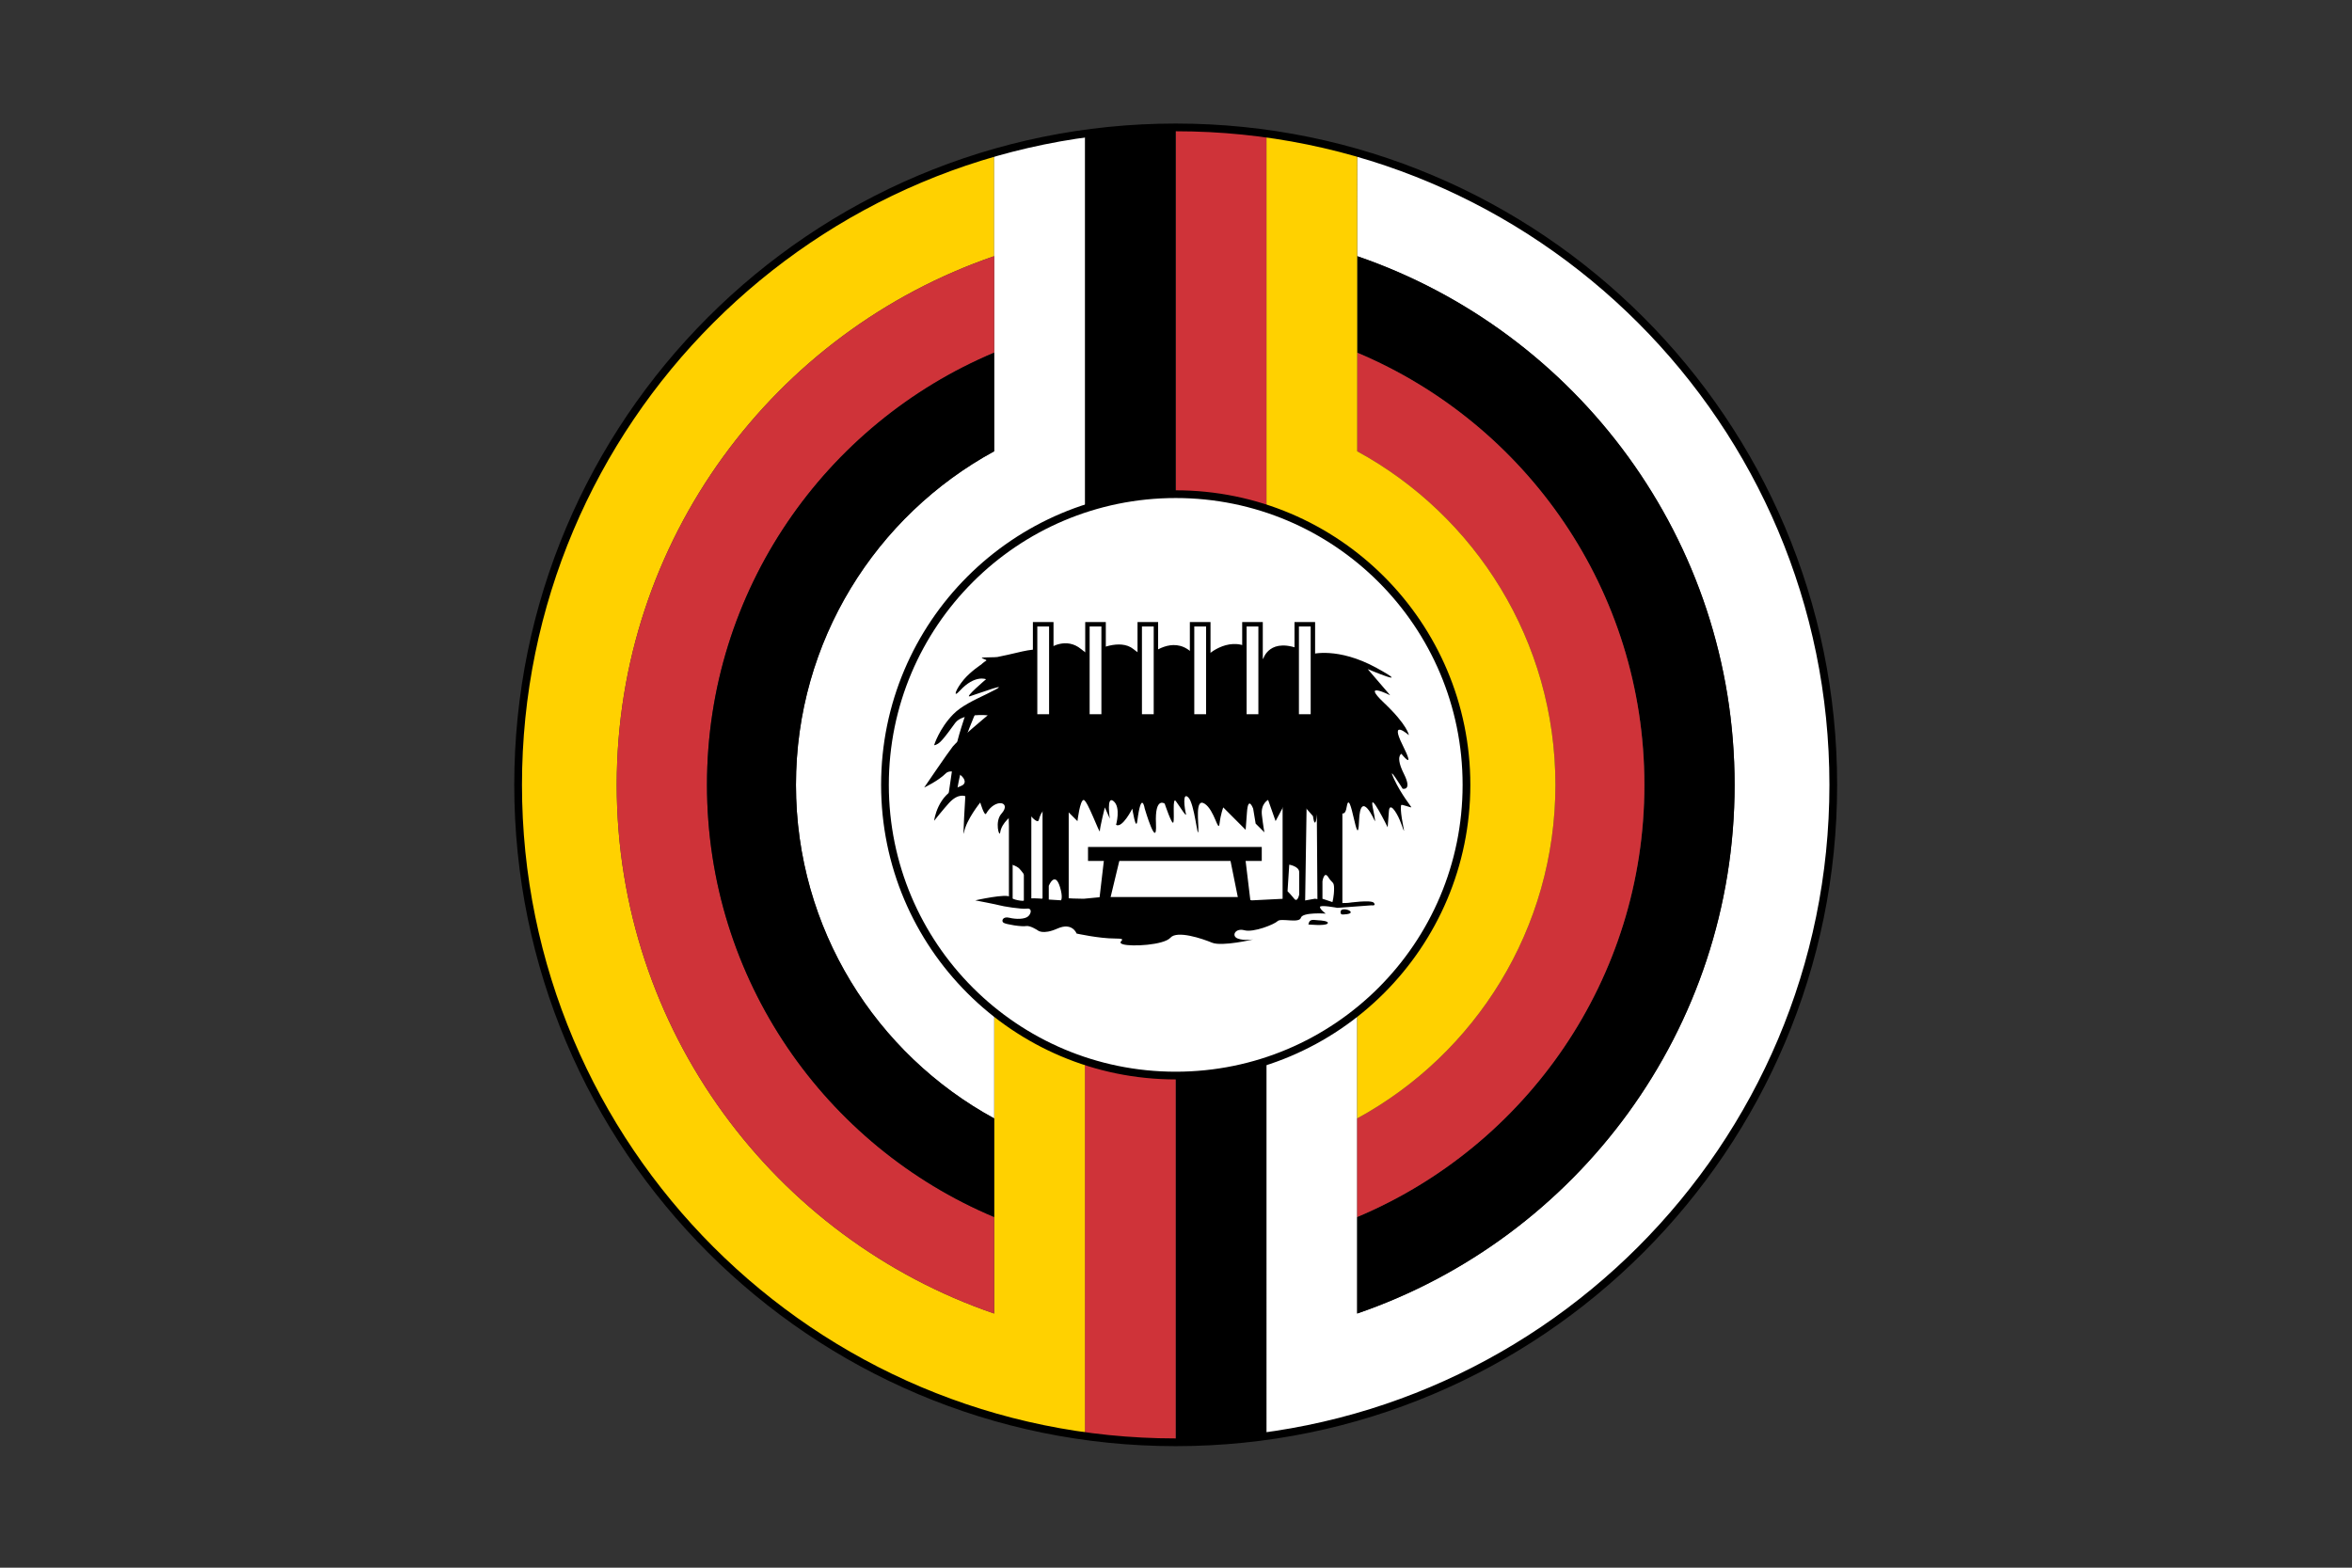 <?xml version="1.0" encoding="utf-8"?>
<!-- Generator: Adobe Illustrator 25.4.1, SVG Export Plug-In . SVG Version: 6.00 Build 0)  -->
<svg version="1.1" id="Layer_1" xmlns="http://www.w3.org/2000/svg" xmlns:xlink="http://www.w3.org/1999/xlink" x="0px" y="0px"
	 viewBox="0 0 1080 720" style="enable-background:new 0 0 1080 720;" xml:space="preserve">
<rect x="0" y="0" width="1080" height="720" fill="#333333" stroke="none"/>
<style type="text/css">
	.st0{fill:#FFFFFF;}
	.st1{fill:#CF3339;}
	.st2{fill:#FFD100;}
	.st3{fill:none;stroke:#000000;stroke-width:3.546;}
	.st4{fill:#FFFFFF;stroke:#000000;stroke-width:2.027;}
</style>
<g>
	<g>
		<g id="XMLID_12_">
			<g>
				<path class="st0" d="M623.19,70.17c126.22,36.17,218.61,152.44,218.61,290.31c0,152.62-113.25,278.8-260.27,299.08v-0.06V487.36
					c15.3-5.03,29.37-12.73,41.67-22.58v48.88v45.29v44.32c100.84-34.59,173.31-130.25,173.31-242.8
					c0-112.58-72.47-208.23-173.31-242.83V70.17z"/>
				<path d="M623.19,117.65C724.03,152.24,796.5,247.9,796.5,360.47c0,112.56-72.47,208.21-173.31,242.8v-44.32
					c77.48-32.57,131.89-109.17,131.89-198.48s-54.41-165.94-131.89-198.5V117.65z"/>
				<path class="st1" d="M623.19,161.97c77.48,32.57,131.89,109.19,131.89,198.5s-54.41,165.92-131.89,198.48v-45.29
					c54.23-29.57,91.03-87.08,91.03-153.19c0-66.13-36.8-123.64-91.03-153.21V161.97z"/>
				<path class="st2" d="M623.19,207.26c54.23,29.57,91.03,87.08,91.03,153.21c0,66.11-36.8,123.62-91.03,153.19v-48.88
					c30.58-24.48,50.18-62.11,50.18-104.31c0-59.2-38.53-109.37-91.84-126.88V61.37c14.23,1.97,28.13,4.9,41.67,8.8v47.48v44.32
					V207.26z"/>
				<path class="st0" d="M581.52,487.36c-13.11,4.3-27.12,6.63-41.67,6.63c-14.55,0-28.57-2.33-41.69-6.65
					c-15.3-5.01-29.39-12.73-41.67-22.58c-30.58-24.46-50.16-62.09-50.16-104.29c0-59.2,38.48-109.37,91.82-126.86
					c13.11-4.32,27.14-6.65,41.69-6.65c14.55,0,28.55,2.33,41.67,6.63c53.32,17.51,91.84,67.69,91.84,126.88
					c0,42.19-19.6,79.83-50.18,104.31C610.88,474.63,596.82,482.33,581.52,487.36z"/>
				<path d="M581.52,659.5v0.06c-13.62,1.88-27.54,2.86-41.67,2.86v-0.06V493.99c14.55,0,28.55-2.33,41.67-6.63V659.5z"/>
				<path class="st1" d="M581.52,61.37v172.22c-13.11-4.3-27.12-6.63-41.67-6.63V58.51C553.98,58.51,567.9,59.49,581.52,61.37z"/>
				<path class="st1" d="M539.85,662.35v0.06c-14.15,0-28.07-0.97-41.69-2.86v-0.04V487.34c13.11,4.32,27.14,6.65,41.69,6.65V662.35
					z"/>
				<path d="M539.85,58.51v168.45c-14.55,0-28.57,2.33-41.69,6.65v-0.02V61.37C511.78,59.49,525.71,58.51,539.85,58.51z"/>
				<path class="st2" d="M498.17,659.52v0.04c-147.03-20.31-260.27-146.48-260.27-299.08c0-137.83,92.35-254.11,218.57-290.29
					l0.04,0.16v47.3C355.66,152.24,283.19,247.9,283.19,360.47s72.49,208.21,173.31,242.8v-44.32v-45.29v-48.9
					c12.28,9.85,26.37,17.57,41.67,22.58V659.52z"/>
				<path class="st0" d="M498.17,233.59v0.02c-53.34,17.49-91.82,67.67-91.82,126.86c0,42.19,19.58,79.83,50.16,104.29v48.9
					c-54.23-29.57-91.01-87.08-91.01-153.19c0-66.13,36.78-123.64,91.01-153.21v-45.29v-44.32v-47.3l-0.04-0.16
					c13.54-3.89,27.46-6.85,41.71-8.82V233.59z"/>
				<path class="st1" d="M456.5,558.96v44.32c-100.82-34.59-173.31-130.23-173.31-242.8s72.47-208.23,173.31-242.83v44.32
					c-77.48,32.57-131.87,109.19-131.87,198.5S379.02,526.39,456.5,558.96z"/>
				<path d="M456.5,513.66v45.29c-77.48-32.57-131.87-109.17-131.87-198.48s54.39-165.94,131.87-198.5v45.29
					c-54.23,29.57-91.01,87.08-91.01,153.21C365.49,426.58,402.27,484.1,456.5,513.66z"/>
			</g>
			<g>
			</g>
		</g>
		<path class="st3" d="M841.81,360.47c0,166.75-135.19,301.94-301.95,301.94c-166.76,0-301.95-135.19-301.95-301.94
			c0-166.77,135.19-301.96,301.95-301.96C706.62,58.52,841.81,193.7,841.81,360.47z"/>
		<path class="st3" d="M673.38,360.47c0,73.73-59.78,133.51-133.51,133.51c-73.74,0-133.51-59.78-133.51-133.51
			c0-73.74,59.77-133.51,133.51-133.51C613.6,226.96,673.38,286.73,673.38,360.47z"/>
	</g>
	<g>
		<path d="M452.85,303.42c0.71-0.44-2.78-1.09-1.88-1.37c0.93-0.18,6.16-0.14,6.99-0.3c7.04-1.41,10.82-2.53,13.9-3.04
			c3.43-0.58,10.29-1.14,10.29-1.14s7.43-5.15,14.31,0.57c6.85,5.72,6.85,0.58,6.85,0.58s10.88-5.73,17.18-0.58
			c6.29,5.16,8.01,2.3,8.01,2.3s9.74-8.58,18.3-1.15c8.58,7.43,6.86,2.29,6.86,2.29s9.72-9.72,20.04-4
			c10.28,5.73,4.58,2.29,4.58,2.29l1.72,2.86c0,0,2.86-10.86,18.29-4c3.88,1.72,4.01,1.72,4.01,1.72s12.01-3.44,29.75,6.28
			c17.73,9.73-4.02,0.57-4.02,0.57l10.32,12.02c0,0-13.75-6.87-2.87,3.43c10.88,10.3,11.44,14.87,11.44,14.87s-9.16-8-2.86,4.59
			c6.29,12.59-0.56,4-0.56,4s-2.89,1.15,1.13,9.16c4.02,8.01-0.57,6.87-0.57,6.87s-7.45-12.02-4-4.58c3.44,7.44,8.24,13.06,8,13.16
			c-0.24,0.1-4.13-1.35-4.56-1.15c-0.33,0.16-0.33,1.87-0.08,4.16c0.28,2.59,1.02,5.89,1.22,7.28c0.24,1.67-0.8-1.9-1.91-4.51
			c-1.73-4.07-4.64-8.24-4.97-4.07c-0.57,7.43-0.57,7.43-0.57,7.43s-8.63-17.63-6.85-9.15c1.38,6.56,0.99,6.36,0.99,6.36
			s-6.72-15.51-7.29-0.06c-0.57,15.44-4-17.17-5.72-6.29c-1.71,10.87-12.01-14.31-13.15-0.58c-1.14,13.74-2.28,4.58-2.28,4.58
			l-4.01-4.58l-8.59-1.71l-4.56,8.58l-3.44-9.73c0,0-3.43,1.71-2.86,6.87c0.59,5.15,1.16,8.02,1.16,8.02l-4.02-4.01l-1.14-6.86
			c0,0-2.29-6.3-2.85,1.71c-0.6,8.01-0.6,8.01-0.6,8.01l-10.28-10.3c0,0-1.14,2.85-1.71,7.44c-0.57,4.57-2.3-6.3-6.88-9.16
			c-4.58-2.85-2.57,9.14-2.86,12.59c-0.33,4.03-1.72-12.59-4.58-15.44c-2.86-2.86-1.71,5.15-1.14,7.43
			c0.57,2.29-2.86-3.43-4.58-5.72c-1.7-2.28-0.57,8.01-1.14,9.72c-0.56,1.72-4-8.58-4-8.58s-4.58-3.43-4.01,9.16
			c0.57,12.59-5.15-6.86-5.15-6.86s-1.52-8.97-3.43,5.72c-0.63,4.78-2.29-5.72-2.29-5.72s-4.58,9.15-7.45,7.43
			c0,0,2.29-8.01-1.14-10.87c-3.43-2.86-1.72,8.01-1.72,8.01l-2.3-5.14c0,0-2.29,9.15-2.29,10.87c0,1.71-5.72-14.3-7.43-14.3
			c-1.7,0-2.85,9.73-2.85,9.73l-7.45-7.44c0,0-8.06-2.08-10.29,6.87c-0.57,2.29-4.58-2.87-4.58-2.87l-7.43,0.58
			c0,0-5.07,3.45-5.72,8.02c-0.38,2.66-2.68-4.97,0.57-8.59c4.87-5.46-2.86-7.35-7.05,0c-0.78,1.34-2.68-5.14-2.68-5.14
			s-6.48,8-7.45,13.73c-0.71,4.36,0.59-16.6,0.59-16.6s-3.17-1.58-7.44,3.05c-2.3,2.48-6.88,8.21-6.88,8.21s1.39-12.18,12.01-15.83
			c6.11-2.11-3.24-9.35-6.67-5.91c-3.43,3.43-9.91,6.49-9.91,6.49s10.88-16.02,13.16-18.88c2.29-2.86,16.02-14.3,16.02-14.3
			s-11.45-1.14-14.88,3.43c-1.89,2.54-4.67,6.57-6.78,8.65c-1.69,1.67-2.96,1.65-2.96,1.65s2.32-7.6,8.78-14.21
			c3.73-3.81,9.61-6.52,15.25-9.24c15.45-7.45-5.02,0.26-7.64,0.99c-2.61,0.73,7.46-7.84,7.46-7.84s-5.12-2.21-11.99,5.23
			c-3.64,3.95-1.81-0.84,1.81-5.12c3.19-3.76,7.98-6.88,7.98-6.88S451.5,304.25,452.85,303.42z"/>
		<rect x="475.3" y="286.71" class="st4" width="7.44" height="42.33"/>
		<rect x="499.33" y="286.71" class="st4" width="7.43" height="42.33"/>
		<rect x="523.35" y="286.71" class="st4" width="7.43" height="42.33"/>
		<rect x="547.38" y="286.71" class="st4" width="7.45" height="42.33"/>
		<rect x="571.41" y="286.71" class="st4" width="7.43" height="42.33"/>
		<rect x="595.43" y="286.71" class="st4" width="7.43" height="42.33"/>
		<rect x="499.6" y="388.99" width="79.78" height="6.42"/>
		<path d="M447.82,413.51c0,0,14.7-3.31,16.02-1.52c0.87,1.18,6.14,2.18,6.66,1.52c1.15-1.51,7.83-0.75,7.83-0.75
			s3.43-1.53,6.86-0.77c3.43,0.77,12.59,0.77,12.59,0.77l8.01-0.77h4.57h57.97l6.5,1.52l14.86-0.75l7.63,1.14l6.48-1.14
			c0,0,6.48,0.75,8.01,1.52c1.52,0.76,7.26,0.38,7.26,0.38s10.66-1.53,11.81,0c1.16,1.53-1.14,1.13-1.14,1.13l-15.63,1.16
			c0,0-8.01-1.53-8.01-0.39c0,1.14,2.67,3.04,2.67,3.04s-10.67-0.76-11.43,1.91c-0.76,2.68-9.15,0-10.68,1.53
			c-1.54,1.52-11.07,5.34-15.27,4.2c-4.2-1.15-6.1,2.66-3.04,3.8c3.04,1.15,7.25,0.38,7.25,0.38s-14.49,3.43-19.08,1.52
			c-4.57-1.91-16.01-5.71-19.06-2.29c-3.05,3.43-17.92,4.2-21.75,3.05c-3.8-1.14,3.44-2.67-3.8-2.67c-7.26,0-17.56-2.28-17.56-2.28
			s-1.91-5.34-8.77-2.3c-6.86,3.06-9.15,0.78-9.15,0.78s-3.43-2.29-5.34-1.91c-1.91,0.38-9.15-0.76-10.29-1.53
			c-1.14-0.76-0.39-3.05,2.67-2.29c3.05,0.76,7.24,0.76,8.77-0.76c1.52-1.52,1.52-3.81-0.76-3.43c-2.29,0.37-11.45-1.14-12.58-1.54
			C457.75,415.42,447.82,413.51,447.82,413.51z"/>
		<path d="M600.77,424.58c0,0,7.62,0.76,8.77-0.38c1.14-1.14-3.05-1.53-4.19-1.53c-1.14,0-3.43-0.77-4.2,0.77"/>
		<path d="M616.4,420c0,0,4.19,0,3.81-1.15c-0.38-1.14-4.19-1.9-4.58-0.38C615.25,420,616.4,420,616.4,420z"/>
		<path d="M443.63,327.32c0,0-4.58,13.35-4.58,16.4c0,3.06,3.43-2.29,3.43-2.29s4.96-13.73,6.1-14.87"/>
		<path d="M437.53,351.35l-2.29,15.64l3.81-1.53c0,0,1.89-12.59,3.43-13.73"/>
		<polygon points="463.28,365.08 463.28,414.29 464.99,414.85 464.99,365.65 		"/>
		<rect x="470.14" y="369.08" width="3.43" height="46.92"/>
		<path d="M464.75,397.12c0,0,2.11,0.7,3.11,1.61c1.01,0.91,3.02,3.83,3.02,3.83v-33.47h-8.05"/>
		<polyline points="490.73,414.85 490.73,367.94 478.72,367.94 478.72,414.85 		"/>
		<path class="st0" d="M481.58,413.14v-6.3c0,0,2.83-7.05,5.15,0.57c1.47,4.83,0.48,6.08,0.48,6.08L481.58,413.14z"/>
		<polyline points="506.98,394.43 504.61,414.72 507.72,414.91 509.54,413.81 514.29,394.07 		"/>
		<polyline points="564.73,393.89 569.48,417.46 574.6,417.28 571.85,394.43 		"/>
		<polygon points="588.95,368.14 588.95,416.96 599.24,417.71 600,368.52 595.81,362.41 		"/>
		<polygon points="604.58,361.65 604.96,415.42 616.4,416.2 616.4,367.76 		"/>
		<path class="st0" d="M592,397.12c0,0,4.57,0.76,4.57,3.43c0,2.67,0,10.3,0,10.3s-0.76,3.82-2.29,1.92
			c-1.52-1.92-3.06-3.45-3.06-3.45L592,397.12z"/>
		<path class="st0" d="M607.25,404.75c0,0,0.76-4.97,2.67-1.9c1.9,3.05,2.67,1.9,2.67,5.33c0,3.44-0.76,6.12-0.76,6.12l-4.58-1.52
			V404.75z"/>
	</g>
</g>
</svg>
